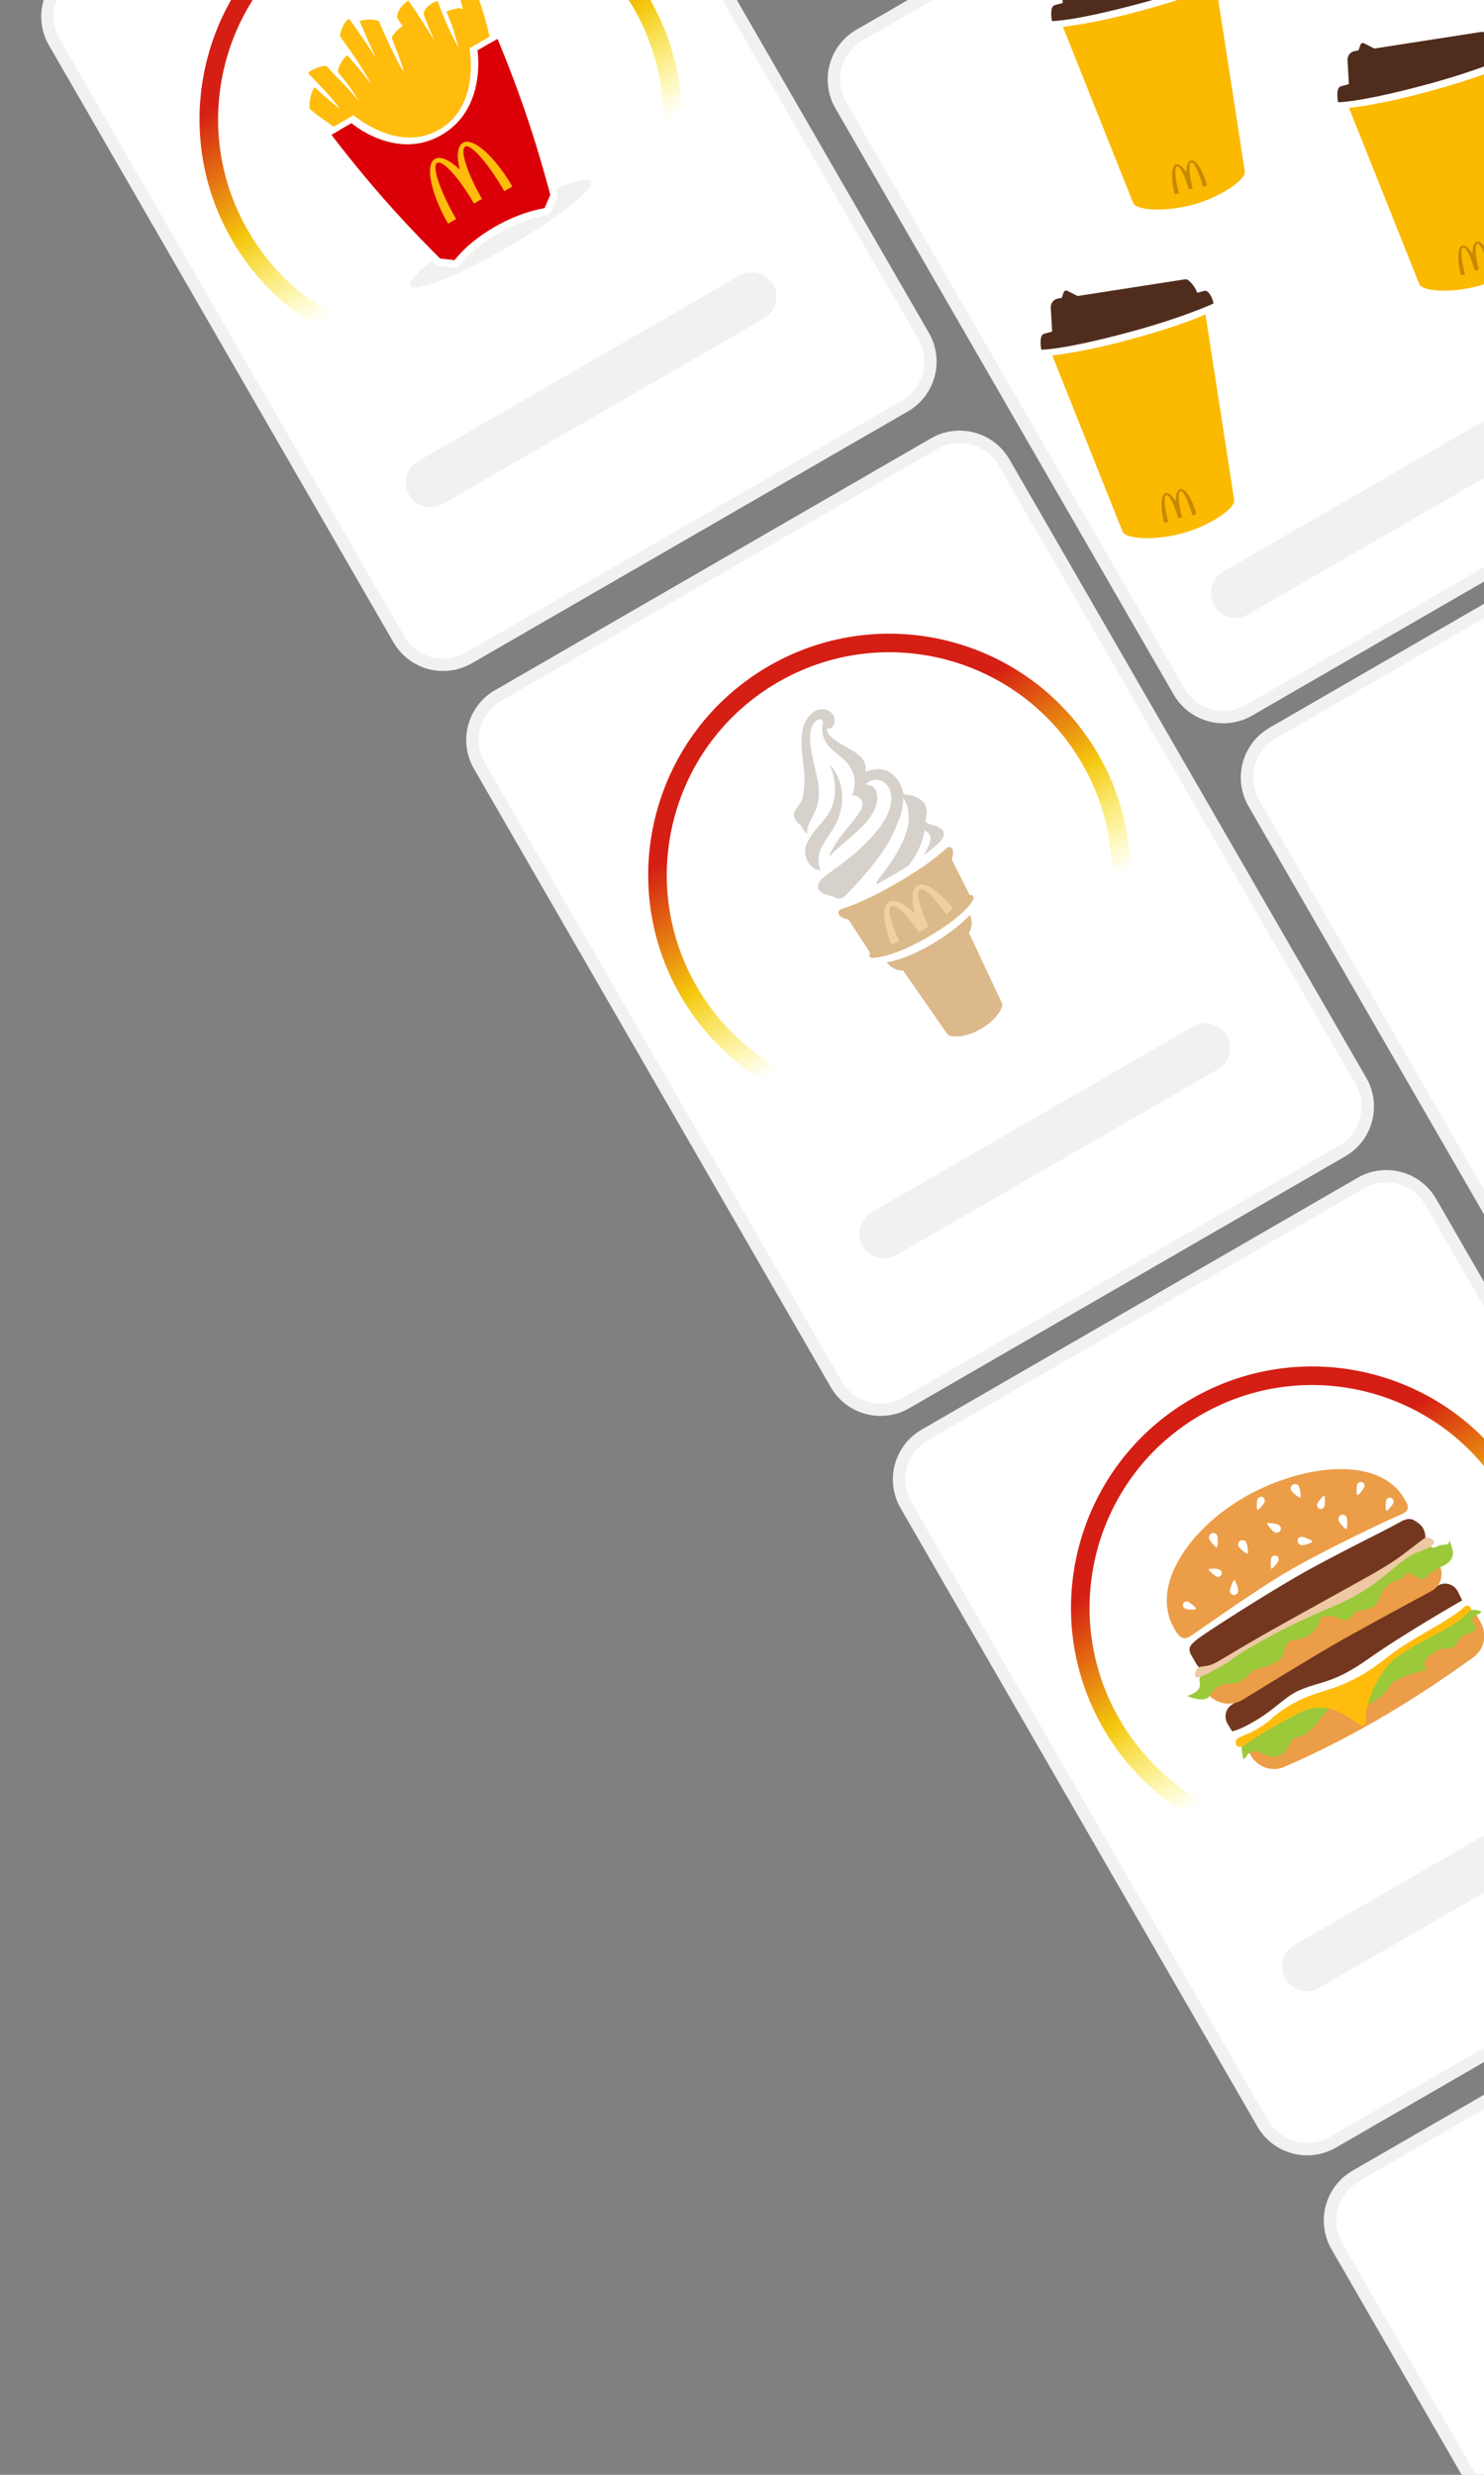 <svg width="120" height="200" viewBox="0 0 120 200" fill="none" xmlns="http://www.w3.org/2000/svg">
<rect x="0" y="0" width="120" height="200" fill="#808080" stroke="none"/>
<g clip-path="url(#clip0_4417_43147)">
<path d="M145.46 -41.019L145.647 -41.12C147.599 -42.119 150.013 -41.422 151.121 -39.502L178.477 7.879C179.621 9.861 178.942 12.396 176.96 13.541L101 57.396C99.018 58.541 96.483 57.861 95.338 55.879L67.983 8.498C66.839 6.516 67.518 3.981 69.5 2.837L145.46 -41.019Z" fill="white" stroke="#F1F1F1"/>
<path d="M85.941 22.715C85.618 22.802 85.356 23.047 85.252 23.37L85.254 23.378C84.588 23.575 84.139 24.211 84.174 24.919L84.244 26.198L84.21 26.207C83.887 26.294 83.34 26.597 83.344 27.664C83.345 28.041 83.415 28.372 83.418 28.417C83.49 28.784 83.806 29.049 84.174 29.061C84.193 29.065 84.255 29.058 84.355 29.059C85.499 31.937 89.876 42.904 90.028 43.269C90.29 43.907 91.074 44.249 92.364 44.309C93.396 44.354 94.612 44.204 95.775 43.892C96.921 43.585 98.094 43.068 99.008 42.473C100.148 41.735 100.664 41.045 100.572 40.361C100.5 39.819 98.889 29.426 98.251 25.345C98.373 25.293 98.445 25.256 98.445 25.256C98.777 25.102 98.962 24.74 98.891 24.372C98.841 24.119 98.62 23.258 98.006 22.87C97.753 22.707 97.469 22.664 97.195 22.728C97.01 22.446 96.796 22.227 96.61 22.075C96.339 21.844 95.991 21.735 95.642 21.791L87.227 23.098L86.617 22.792C86.431 22.676 86.179 22.652 85.941 22.715Z" fill="white"/>
<path d="M85.09 28.723C85.09 28.723 90.613 42.577 90.77 42.958C91.01 43.547 93.261 43.727 95.579 43.106C97.897 42.484 99.88 41.051 99.8 40.447C99.72 39.842 97.472 25.405 97.472 25.405C97.472 25.405 95.685 26.279 91.269 27.463C87.495 28.492 85.09 28.723 85.09 28.723Z" fill="#FBB900"/>
<path d="M84.204 28.261C84.204 28.261 83.974 27.098 84.424 26.977C84.883 26.855 85.078 26.802 85.078 26.802L84.97 24.871C84.952 24.498 85.204 24.182 85.562 24.123L85.857 24.071L86.011 23.625C86.051 23.504 86.189 23.44 86.305 23.5L87.137 23.922L95.797 22.577C95.918 22.554 96.038 22.595 96.123 22.674C96.323 22.841 96.654 23.194 96.806 23.66C96.806 23.66 97.103 23.58 97.392 23.503C97.68 23.425 98.013 23.953 98.131 24.529C98.131 24.529 95.62 25.689 91.255 26.859C85.846 28.308 84.204 28.261 84.204 28.261Z" fill="#502C1D"/>
<path d="M95.459 39.697C95.675 39.62 96.111 40.498 96.426 41.674C96.532 41.627 96.629 41.583 96.735 41.536C96.397 40.274 95.814 39.39 95.415 39.533C95.191 39.612 95.07 39.976 95.065 40.502C94.8 40.057 94.514 39.803 94.277 39.838C93.869 39.911 93.798 40.97 94.136 42.233C94.251 42.22 94.358 42.21 94.473 42.198C94.157 41.021 94.087 40.046 94.321 40.002C94.547 39.96 94.97 40.794 95.26 41.876C95.371 41.846 95.473 41.819 95.583 41.79C95.293 40.708 95.243 39.773 95.459 39.697Z" fill="#C78901"/>
<path d="M109.937 2.715C109.615 2.802 109.353 3.047 109.248 3.37L109.25 3.378C108.584 3.575 108.135 4.211 108.17 4.919L108.24 6.198L108.206 6.207C107.883 6.294 107.336 6.597 107.34 7.664C107.341 8.041 107.412 8.372 107.415 8.417C107.486 8.784 107.802 9.049 108.17 9.061C108.189 9.065 108.251 9.058 108.351 9.059C109.495 11.937 113.872 22.904 114.025 23.269C114.287 23.907 115.07 24.249 116.36 24.309C117.392 24.354 118.608 24.204 119.771 23.892C120.917 23.585 122.09 23.068 123.004 22.473C124.145 21.735 124.66 21.045 124.568 20.361C124.496 19.819 122.885 9.426 122.247 5.345C122.369 5.293 122.441 5.256 122.441 5.256C122.773 5.102 122.958 4.74 122.887 4.372C122.837 4.119 122.616 3.258 122.002 2.87C121.749 2.707 121.465 2.664 121.191 2.728C121.006 2.446 120.792 2.227 120.606 2.075C120.335 1.844 119.987 1.735 119.638 1.791L111.223 3.098L110.613 2.792C110.427 2.676 110.175 2.652 109.937 2.715Z" fill="white"/>
<path d="M109.086 8.723C109.086 8.723 114.609 22.577 114.766 22.958C115.006 23.547 117.257 23.727 119.575 23.106C121.893 22.484 123.876 21.051 123.796 20.447C123.716 19.842 121.468 5.405 121.468 5.405C121.468 5.405 119.681 6.279 115.265 7.463C111.491 8.492 109.086 8.723 109.086 8.723Z" fill="#FBB900"/>
<path d="M108.2 8.261C108.2 8.261 107.97 7.098 108.42 6.977C108.879 6.855 109.074 6.802 109.074 6.802L108.966 4.871C108.948 4.498 109.2 4.182 109.558 4.123L109.853 4.071L110.007 3.625C110.047 3.504 110.185 3.44 110.301 3.5L111.133 3.922L119.793 2.577C119.914 2.554 120.034 2.595 120.119 2.674C120.319 2.841 120.65 3.194 120.802 3.66C120.802 3.66 121.099 3.58 121.388 3.503C121.677 3.425 122.009 3.953 122.127 4.529C122.127 4.529 119.616 5.689 115.251 6.859C109.842 8.308 108.2 8.261 108.2 8.261Z" fill="#502C1D"/>
<path d="M119.455 19.697C119.671 19.62 120.107 20.498 120.422 21.674C120.528 21.628 120.625 21.583 120.731 21.536C120.393 20.274 119.81 19.39 119.411 19.534C119.187 19.612 119.066 19.976 119.061 20.502C118.796 20.057 118.51 19.803 118.274 19.838C117.865 19.911 117.794 20.97 118.132 22.233C118.247 22.22 118.354 22.21 118.469 22.198C118.154 21.021 118.083 20.046 118.317 20.002C118.543 19.96 118.966 20.794 119.256 21.876C119.367 21.846 119.469 21.819 119.579 21.79C119.289 20.708 119.239 19.773 119.455 19.697Z" fill="#C78901"/>
<path d="M85.949 2.164C85.949 2.164 91.473 16.018 91.629 16.4C91.869 16.989 94.12 17.168 96.438 16.547C98.757 15.926 100.739 14.493 100.659 13.888C100.579 13.284 98.331 -1.154 98.331 -1.154C98.331 -1.154 96.544 -0.279 92.129 0.904C88.354 1.934 85.949 2.164 85.949 2.164Z" fill="#FBB900"/>
<path d="M96.319 13.136C96.535 13.06 96.97 13.937 97.285 15.114C97.391 15.067 97.488 15.022 97.594 14.976C97.256 13.713 96.673 12.829 96.275 12.973C96.05 13.052 95.929 13.415 95.924 13.941C95.66 13.497 95.373 13.242 95.137 13.278C94.728 13.35 94.657 14.41 94.996 15.672C95.111 15.66 95.217 15.649 95.332 15.637C95.017 14.46 94.947 13.485 95.18 13.441C95.406 13.399 95.83 14.233 96.12 15.316C96.23 15.286 96.332 15.259 96.442 15.229C96.153 14.147 96.102 13.212 96.319 13.136Z" fill="#C78901"/>
<path d="M85.063 1.702C85.063 1.702 84.834 0.539 85.284 0.419C85.742 0.296 85.938 0.244 85.938 0.244L85.829 -1.688C85.812 -2.061 86.064 -2.377 86.421 -2.436L86.717 -2.487L86.87 -2.933C86.911 -3.055 87.048 -3.119 87.165 -3.058L87.996 -2.637L96.656 -3.981C96.777 -4.005 96.898 -3.963 96.982 -3.885C97.182 -3.717 97.513 -3.364 97.665 -2.899C97.665 -2.899 97.962 -2.978 98.251 -3.056C98.54 -3.133 98.872 -2.606 98.99 -2.03C98.99 -2.03 96.48 -0.869 92.115 0.3C86.705 1.75 85.063 1.702 85.063 1.702Z" fill="#502C1D"/>
<path d="M98.18 48.923C97.627 47.967 97.955 46.744 98.912 46.191L154.867 13.886C155.823 13.334 157.046 13.661 157.599 14.618C158.151 15.575 157.823 16.798 156.867 17.35L100.912 49.656C99.955 50.208 98.732 49.88 98.18 48.923Z" fill="#F1F1F1"/>
<path d="M178.866 15.389L179.053 15.288C181.005 14.289 183.419 14.986 184.528 16.906L211.883 64.287C213.028 66.27 212.348 68.804 210.366 69.949L134.406 113.804C132.424 114.949 129.889 114.27 128.745 112.287L101.389 64.906C100.245 62.924 100.924 60.389 102.906 59.245L178.866 15.389Z" fill="white" stroke="#F1F1F1"/>
<path d="M75.53 35.858C77.513 34.714 80.047 35.393 81.192 37.375L110.047 87.354C111.192 89.337 110.512 91.871 108.53 93.016L73.273 113.371C71.291 114.516 68.756 113.836 67.612 111.854L38.756 61.875C37.612 59.893 38.291 57.358 40.273 56.214L75.53 35.858Z" fill="white" stroke="#F1F1F1"/>
<path fill-rule="evenodd" clip-rule="evenodd" d="M80.919 86.302C89.528 81.332 92.478 70.323 87.507 61.714C82.537 53.104 71.528 50.155 62.919 55.125C54.309 60.096 51.36 71.104 56.33 79.714C61.301 88.323 72.309 91.273 80.919 86.302ZM81.669 87.601C90.996 82.216 94.191 70.29 88.806 60.964C83.421 51.637 71.496 48.441 62.169 53.826C52.842 59.211 49.647 71.137 55.031 80.464C60.416 89.79 72.342 92.986 81.669 87.601Z" fill="url(#paint0_linear_4417_43147)"/>
<path d="M65.39 56.586C65.033 56.792 64.722 57.099 64.451 57.498C63.613 58.76 63.818 60.439 63.981 61.786C64.032 62.177 64.072 62.55 64.086 62.835L64.082 62.85C64.088 62.859 64.078 62.865 64.084 62.874C64.063 63.945 63.929 64.277 63.902 64.318L63.84 64.405C63.45 64.924 62.913 65.642 63.466 66.687C63.622 66.979 63.792 67.187 64.002 67.334C64.098 67.521 64.201 67.678 64.323 67.824L64.319 67.839C64.128 68.268 64.074 68.695 64.137 69.13C64.266 69.961 64.686 70.624 65.283 71.007C65.241 71.107 65.204 71.218 65.183 71.332C65.163 71.407 65.168 71.481 65.164 71.56L65.166 71.584C65.163 71.624 65.167 71.673 65.181 71.741C65.2 71.947 65.256 72.132 65.337 72.315C65.348 72.334 65.359 72.353 65.375 72.382C65.381 72.391 65.392 72.41 65.397 72.42C65.762 73.051 66.392 73.21 66.819 73.32L66.879 73.337C66.846 73.432 66.819 73.537 66.816 73.641C66.781 74.057 66.951 74.481 67.262 74.76C67.511 74.974 67.773 75.103 67.993 75.18L69.304 77.191C69.304 77.407 69.368 77.626 69.484 77.827C69.583 77.999 69.886 78.372 70.509 78.408L71.144 78.641C71.522 79.035 71.989 79.301 72.489 79.407L75.827 84.213C76.405 85.04 78.221 84.973 79.79 84.067C81.388 83.145 82.347 81.66 81.926 80.756L79.416 75.433C79.57 74.962 79.579 74.434 79.438 73.929L79.606 73.092C79.723 72.795 79.737 72.494 79.635 72.208C79.542 71.918 79.346 71.686 79.087 71.542L78.007 69.411C78.051 69.182 78.07 68.891 78.009 68.569C77.934 68.178 77.672 67.832 77.319 67.654C77.345 67.396 77.314 67.147 77.209 66.901C76.949 66.299 76.393 66.008 75.918 65.836C75.923 65.692 75.922 65.54 75.896 65.364C75.759 64.563 75.344 63.974 74.652 63.621C74.363 63.469 74.08 63.39 73.837 63.339C73.79 63.213 73.738 63.102 73.682 62.982C73.311 62.189 72.645 61.578 71.917 61.336C71.518 61.209 71.135 61.175 70.794 61.193C70.55 60.684 70.094 60.22 69.429 59.827C69.221 59.705 69.027 59.587 68.86 59.492C68.666 59.374 68.434 59.253 68.244 59.12C68.488 58.674 68.532 58.1 68.354 57.552C68.19 57.073 67.773 56.676 67.236 56.463C66.633 56.2 65.954 56.26 65.39 56.586Z" fill="white"/>
<path d="M77.047 68.703C77.127 69.103 76.95 69.448 76.95 69.448L78.418 72.337C78.568 72.314 78.674 72.368 78.705 72.465C78.723 72.518 78.747 72.581 78.665 72.743C78.398 73.279 77.322 74.41 75.038 75.729C72.83 77.004 71.395 77.361 70.671 77.409C70.442 77.426 70.35 77.352 70.322 77.304C70.272 77.218 70.275 77.115 70.366 77.011L68.597 74.296C68.597 74.296 68.211 74.277 67.905 74.007C67.734 73.863 67.772 73.561 67.982 73.49C68.793 73.201 70.011 72.816 72.492 71.384C74.917 69.984 75.912 69.103 76.572 68.531C76.727 68.365 77.008 68.484 77.047 68.703ZM75.261 76.353C73.269 77.503 71.986 77.734 71.705 77.768C71.914 78.043 72.336 78.45 73.028 78.433L76.631 83.609C76.728 83.756 77.848 84.003 79.305 83.162C80.733 82.337 81.132 81.291 81.047 81.123L78.349 75.386C78.696 74.816 78.561 74.256 78.437 73.933C78.082 74.316 77.065 75.311 75.261 76.353Z" fill="#DCB98A"/>
<path d="M72.725 76.082C72.029 74.571 71.742 73.424 72.071 73.234C72.418 73.033 73.332 73.921 74.316 75.342C74.575 75.205 74.829 75.059 75.096 74.892C74.351 73.32 74.039 72.085 74.386 71.884C74.706 71.699 75.557 72.522 76.526 73.875C76.707 73.732 76.882 73.58 77.052 73.418C75.907 72.001 74.776 71.213 74.193 71.549C73.723 71.82 73.674 72.69 73.976 73.842C73.129 73.005 72.351 72.613 71.881 72.884C71.289 73.226 71.406 74.599 72.076 76.304C72.264 76.259 72.478 76.174 72.725 76.082Z" fill="#F0D0A0"/>
<path d="M65.113 68.976C65.06 68.624 65.165 68.308 65.327 68.023C65.728 67.09 66.454 66.633 66.995 65.747C68.126 63.908 67.074 61.761 67.074 61.761C67.544 62.292 67.836 62.864 67.982 63.442C68.068 63.852 68.108 64.224 68.107 64.569C68.087 65.078 67.993 65.566 67.841 65.998C67.818 66.088 67.78 66.173 67.751 66.254C67.331 67.198 66.656 67.894 66.338 68.689C66.045 69.419 66.276 70.166 66.347 70.354C65.963 70.296 65.271 70.032 65.113 68.976ZM74.953 66.508C74.683 66.345 75.012 65.938 74.932 65.474C74.862 65.005 74.64 64.686 74.216 64.472C73.821 64.267 73.449 64.252 73.043 64.155C73.006 63.896 72.93 63.634 72.801 63.389C72.573 62.908 72.146 62.428 71.622 62.259C70.959 62.043 70.332 62.239 70.053 62.362C70 62.379 69.948 62.333 69.969 62.282C70.058 62.002 70.082 61.35 68.933 60.662C67.693 59.924 66.905 59.601 66.856 58.864C66.9 58.877 66.939 58.88 66.994 58.887C67.388 58.876 67.582 58.343 67.418 57.864C67.254 57.385 66.117 56.804 65.266 58.086C64.405 59.373 65.025 61.553 65.058 62.848C65.06 62.873 65.056 62.887 65.058 62.912C65.043 63.864 64.932 64.604 64.695 64.932C64.292 65.471 64.046 65.74 64.324 66.243C64.576 66.722 64.688 66.504 64.776 66.722C64.943 67.097 65.132 67.294 65.265 67.396C65.264 67.154 65.288 66.783 65.484 66.428C66.019 65.468 66.439 64.588 66.1 62.96C65.711 61.157 64.944 58.744 66.182 58.131C66.21 58.115 66.234 58.114 66.264 58.122C66.423 58.094 66.547 58.265 66.567 58.343C66.572 58.352 66.543 58.432 66.513 58.552C66.451 58.881 66.423 59.548 66.978 60.248C67.597 61.038 68.529 61.264 68.977 62.473C69.238 63.164 69.084 63.852 68.904 64.3C69.039 64.273 69.364 64.251 69.632 64.607C70.087 65.199 69.117 66.167 68.328 67.145C67.774 67.835 67.388 68.402 67.077 69.079C67.044 69.174 67.108 69.176 67.172 69.113C67.714 68.532 68.781 67.712 69.326 67.181C69.519 66.993 69.702 66.811 69.875 66.634C70.895 65.535 71.058 64.625 70.871 64.019C70.675 63.354 69.985 63.395 69.985 63.395C70.927 62.444 72.653 63.372 71.88 65.528C71.042 67.873 67.291 70.383 66.811 70.724C66.486 70.963 66.197 71.245 66.138 71.534C66.136 71.573 66.143 71.607 66.147 71.656C66.153 71.754 66.182 71.827 66.206 71.89C66.212 71.899 66.223 71.918 66.228 71.928C66.388 72.205 66.73 72.276 67.082 72.366C67.226 72.397 67.341 72.446 67.442 72.49C67.507 72.516 67.619 72.579 67.757 72.601C67.916 72.637 68.114 72.612 68.316 72.419C68.467 72.268 68.993 71.747 69.615 71.044C69.719 70.92 69.837 70.8 69.945 70.662C70.172 70.403 70.403 70.13 70.622 69.837C70.632 69.832 70.635 69.817 70.645 69.811C70.753 69.673 70.851 69.539 70.959 69.401C70.968 69.395 70.972 69.38 70.982 69.375C71.089 69.236 71.192 69.088 71.294 68.939C71.396 68.791 71.489 68.648 71.582 68.505C71.586 68.49 71.595 68.485 71.609 68.464C71.692 68.327 71.776 68.189 71.855 68.067C71.859 68.052 71.869 68.046 71.873 68.031C71.956 67.894 72.025 67.752 72.093 67.611C72.57 66.634 72.796 66.006 72.916 65.542C72.972 65.356 73.004 65.172 73.003 65.02C73.007 65.005 73.001 64.995 73.005 64.98C73.029 64.826 73.038 64.668 73.041 64.5C73.052 64.519 73.073 64.533 73.084 64.552C73.172 64.705 73.556 65.261 73.467 66.409C73.333 68.043 71.756 70.152 71.228 70.801C70.701 71.45 70.901 71.449 70.963 71.426C72.145 70.782 72.66 70.459 73.405 69.991C73.686 69.739 74.585 68.455 74.754 67.12C74.754 67.12 75.338 67.306 75.23 67.878C75.127 68.46 74.739 69.003 74.703 69.05C74.681 69.076 74.701 69.089 74.744 69.077C75.544 68.488 76.083 68.011 76.222 67.752C76.741 66.828 75.222 66.671 74.953 66.508Z" fill="#D6D1CA"/>
<path d="M69.754 100.695C69.202 99.738 69.529 98.515 70.486 97.963L96.467 82.963C97.423 82.411 98.647 82.738 99.199 83.695C99.751 84.651 99.423 85.875 98.467 86.427L72.486 101.427C71.529 101.979 70.306 101.652 69.754 100.695Z" fill="#F1F1F1"/>
<path d="M110.03 95.614C112.012 94.469 114.547 95.149 115.692 97.131L144.547 147.11C145.692 149.092 145.012 151.627 143.03 152.772L107.773 173.127C105.791 174.271 103.256 173.592 102.112 171.61L73.256 121.631C72.112 119.649 72.791 117.114 74.773 115.969L110.03 95.614Z" fill="white" stroke="#F1F1F1"/>
<path fill-rule="evenodd" clip-rule="evenodd" d="M115.106 145.521C123.716 140.55 126.665 129.542 121.695 120.932C116.724 112.323 105.716 109.373 97.106 114.344C88.497 119.315 85.547 130.323 90.518 138.932C95.488 147.542 106.497 150.491 115.106 145.521ZM115.856 146.82C125.183 141.435 128.379 129.509 122.994 120.182C117.609 110.856 105.683 107.66 96.356 113.045C87.029 118.43 83.834 130.356 89.219 139.682C94.603 149.009 106.53 152.205 115.856 146.82Z" fill="url(#paint1_linear_4417_43147)"/>
<path fill-rule="evenodd" clip-rule="evenodd" d="M100.616 120.315L100.474 120.394C95.297 123.307 92.355 128.283 94.441 131.897L94.516 132.026C94.662 132.271 94.786 132.447 94.945 132.603C95.094 132.748 95.258 132.858 95.44 132.922L95.599 133.197L95.596 133.24C95.582 133.502 95.665 133.767 95.826 134.056L95.848 134.096L96.2 134.705L96.185 134.737C96.153 134.81 96.125 134.89 96.101 134.975L96.089 135.019C95.957 135.527 96.117 135.894 96.425 136.058L96.432 136.095L96.442 136.145C96.449 136.182 96.45 136.192 96.434 136.21L96.419 136.226C96.333 136.312 96.139 136.404 95.838 136.479C95.297 136.614 95.247 137.371 95.764 137.601C96.483 137.921 97.088 138.047 97.565 137.93L97.572 137.928L97.598 137.957C97.851 138.23 98.169 138.425 98.515 138.526L98.52 138.528L98.518 138.551C98.49 138.891 98.56 139.242 98.734 139.56L98.754 139.595L98.913 139.858L98.918 139.871C98.925 139.886 98.932 139.901 98.94 139.917L98.953 139.939L99.344 140.617C99.316 140.78 99.331 140.952 99.391 141.125L99.403 141.159C99.494 141.397 99.648 141.566 99.836 141.664L99.852 141.671L99.861 141.73L99.872 141.801L99.885 141.873C99.897 141.938 99.927 142.083 99.935 142.125C99.936 142.132 99.937 142.136 99.937 142.137L99.948 142.194C99.951 142.216 99.954 142.235 99.957 142.254L99.964 142.298L99.967 142.32C99.97 142.336 99.974 142.354 99.979 142.374C99.985 142.396 99.987 142.405 99.995 142.424L100.022 142.489C100.04 142.525 100.046 142.536 100.067 142.565L100.107 142.618C100.178 142.695 100.19 142.708 100.292 142.76L100.365 142.797C100.559 142.838 100.578 142.842 100.718 142.805L100.766 142.793L100.767 142.793C100.878 142.736 100.898 142.726 100.939 142.688L100.97 142.66L100.987 142.639L100.999 142.652C101.754 143.479 102.943 143.787 103.999 143.374L104.039 143.358L104.081 143.34C106.617 142.244 109.139 140.972 111.649 139.523C114.235 138.03 116.854 136.323 119.506 134.401C120.611 133.601 120.931 132.077 120.252 130.849L120.229 130.809L120.188 130.738L120.199 130.726C120.446 130.453 120.453 130.011 120.083 129.751L120.06 129.735C119.887 129.621 119.644 129.548 119.38 129.519L119.338 129.514C119.203 129.335 119.022 129.223 118.827 129.181L118.816 129.179L118.783 129.121L118.773 129.096L118.761 129.072L118.379 128.307C118.374 128.296 118.368 128.285 118.361 128.274C118.103 127.827 117.682 127.532 117.22 127.426L117.204 127.422L117.207 127.358C117.211 127.241 117.205 127.123 117.188 127.005L117.182 126.969L117.199 126.959C117.875 126.536 118.221 125.866 118.026 125.12L118.015 125.081L117.993 125.006L117.943 124.832L117.913 124.728L117.888 124.649C117.841 124.495 117.8 124.383 117.754 124.293C117.723 124.233 117.689 124.18 117.638 124.124C117.582 124.063 117.515 124.01 117.424 123.971C117.268 123.903 117.086 123.901 116.923 123.983C116.799 124.046 116.718 124.138 116.665 124.242L116.66 124.253L116.586 124.257C116.564 124.258 116.545 124.259 116.528 124.26L116.48 124.263L116.454 124.266L116.433 124.227C116.386 124.145 116.323 124.067 116.244 123.995L116.221 123.974C116.103 123.871 115.949 123.786 115.788 123.729L115.781 123.726L115.773 123.696C115.673 123.323 115.469 122.98 115.171 122.728L115.137 122.7L115.055 122.635C114.844 122.47 114.671 122.355 114.497 122.279L114.495 122.278L114.396 122.106L114.398 122.101C114.48 121.82 114.428 121.522 114.286 121.224L114.27 121.192C114.242 121.136 114.217 121.09 114.181 121.029L114.117 120.922L114.036 120.784C112.937 118.941 110.829 118.07 108.148 118.132C105.757 118.187 103.017 118.993 100.616 120.315ZM95.018 131.728L94.947 131.605C92.951 128.149 96.211 123.48 100.768 120.915L100.908 120.838C105.449 118.338 111.525 117.61 113.564 121.133C113.583 121.166 113.604 121.201 113.627 121.238C113.778 121.489 113.977 121.819 113.725 122.11L114.105 122.77C114.294 122.809 114.473 122.923 114.703 123.103L114.781 123.165C115.118 123.436 115.271 123.88 115.256 124.282C115.289 124.266 115.318 124.256 115.347 124.249L115.359 124.246C115.523 124.214 116.384 124.5 115.668 124.98C115.839 125.088 116.027 125.117 116.338 124.911C116.414 124.86 116.549 124.854 116.688 124.848C116.922 124.838 117.169 124.827 117.177 124.602L117.178 124.572C117.198 124.341 117.351 124.885 117.417 125.118L117.422 125.135L117.452 125.24C117.616 125.812 117.252 126.324 116.578 126.608L116.532 126.628C116.513 126.636 116.495 126.645 116.477 126.653C116.71 127.136 116.651 127.687 116.361 128.091C116.891 127.829 117.548 128.032 117.856 128.566L118.238 129.331L118.232 129.335L118.499 129.796C118.646 129.722 118.807 129.747 118.901 129.91C118.905 129.916 118.909 129.923 118.912 129.929C118.97 130.028 118.989 130.06 118.952 130.107C119.287 130.075 119.61 130.141 119.748 130.232C119.832 130.287 119.754 130.34 119.623 130.407L119.452 130.492L119.391 130.524L119.724 131.101L119.744 131.136C120.273 132.092 120.024 133.287 119.157 133.914C116.521 135.825 113.918 137.521 111.35 139.004C108.859 140.442 106.356 141.705 103.84 142.792L103.803 142.808C102.826 143.208 101.687 142.808 101.143 141.866L101.028 141.666L101.006 141.681C100.907 141.749 100.858 141.825 100.812 141.898C100.77 141.962 100.73 142.025 100.656 142.079L100.645 142.088C100.585 142.137 100.564 142.196 100.554 142.222C100.549 142.238 100.548 142.242 100.544 142.222L100.526 142.105L100.515 142.042C100.51 142.015 100.503 141.984 100.496 141.949C100.463 141.783 100.412 141.538 100.405 141.287L100.33 141.158C100.161 141.189 100.021 141.142 99.951 140.956C99.891 140.799 99.916 140.676 99.995 140.577L99.458 139.648L99.466 139.643L99.259 139.303C99.005 138.864 99.064 138.332 99.366 137.975C98.785 138.112 98.151 137.851 97.83 137.294L97.748 137.153C97.45 137.477 96.864 137.445 95.99 137.057C96.775 136.861 97.117 136.52 97.016 136.035L97.008 135.993C96.974 135.803 96.986 135.65 97.026 135.522C96.718 135.621 96.558 135.562 96.657 135.182C96.727 134.914 96.821 134.795 96.954 134.735C96.874 134.668 96.802 134.581 96.74 134.472L96.354 133.804C96.191 133.522 96.14 133.316 96.223 133.11L95.808 132.392C95.481 132.394 95.25 132.104 95.069 131.812L95.018 131.728Z" fill="white"/>
<path fill-rule="evenodd" clip-rule="evenodd" d="M119.159 133.916C116.522 135.827 113.92 137.523 111.351 139.006C108.86 140.444 106.357 141.707 103.841 142.794C102.856 143.22 101.695 142.821 101.144 141.868L100.661 141.03L119.258 130.293L119.725 131.102C120.281 132.065 120.036 133.281 119.159 133.916Z" fill="#EC9D47"/>
<path d="M118.12 130.519L118.101 130.547C117.29 131.76 116.591 131.257 115.754 131.781C115.41 131.996 115.167 132.243 115 132.463L114.961 132.46C114.919 132.458 114.875 132.457 114.829 132.459L114.611 132.585L114.442 132.68C114.213 132.81 113.964 132.947 113.696 133.092L113.559 133.166L113.386 133.257C113.218 133.347 112.993 133.474 112.793 133.61L112.781 133.622C112.748 133.678 112.72 133.735 112.698 133.792C112.651 133.909 112.612 134.02 112.574 134.124C112.338 134.219 112.139 134.311 111.893 134.373C111.657 134.577 111.454 134.775 111.278 134.969C110.948 135.331 108.512 136.39 107.329 137.069L107.01 137.198C106.314 137.484 105.745 137.735 105.601 137.764L105.593 137.765C105.526 137.775 105.459 137.788 105.392 137.804L105.337 137.866L105.279 137.93C104.836 138.412 104.214 138.925 103.16 139.36C102.92 139.458 102.686 139.615 102.464 139.806C102.104 139.778 102 140.031 101.763 140.117C101.44 140.234 101.263 140.174 100.808 140.394C100.185 140.695 100.452 141.705 100.516 142.044C100.58 142.383 100.501 142.196 100.657 142.08C100.814 141.965 100.819 141.812 101.007 141.682C101.805 141.131 102.359 142.27 103.489 141.869C104.099 141.652 104.353 140.71 104.558 140.531C104.764 140.353 105.088 140.408 105.322 140.278C106.427 139.666 106.688 138.728 107.538 138.077L107.48 138.053C107.445 138.039 107.411 138.026 107.376 138.013C107.314 137.99 107.48 137.891 107.759 137.751L107.988 137.744C108.976 137.712 110.162 137.636 110.148 137.969C110.616 137.794 111.061 137.521 111.562 137.2C112.047 136.888 112.312 136.202 112.679 135.929C113.321 135.453 115.429 134.908 115.429 134.908C115.429 134.908 115.042 134.522 115.234 134.202C115.498 133.761 116.493 133.159 116.725 133.221C116.957 133.283 117.179 133.293 117.394 133.171C117.922 132.87 117.92 132.527 118.146 132.318C118.384 132.098 118.574 132.117 118.982 131.935C119.437 131.731 119.335 131.421 119.164 131.211L119.154 131.198C118.626 130.571 120.017 130.41 119.749 130.233C119.48 130.057 118.507 129.975 118.12 130.519Z" fill="#9CC93A"/>
<path fill-rule="evenodd" clip-rule="evenodd" d="M112.157 133.945C109.054 136.454 107.144 136.474 105.411 137.25C104.277 137.757 103.311 138.408 102.639 139.056C102.632 139.063 102.336 139.297 102.163 139.411C101.853 139.616 101.51 139.814 101.135 140.005C101.135 140.005 100.61 140.23 100.32 140.357C100.029 140.484 99.837 140.657 99.951 140.958C100.039 141.19 100.234 141.206 100.46 141.122C100.687 141.038 101.762 140.12 105.079 138.419C108.397 136.717 110.399 140.748 110.424 139.075C110.449 137.342 111.409 135.501 112.342 134.461C113.275 133.422 116.399 131.986 117.274 131.442C118.149 130.899 118.347 130.663 118.672 130.357C118.997 130.052 119.028 130.131 118.901 129.912C118.787 129.714 118.574 129.719 118.406 129.858C118.312 129.936 118.046 130.25 116.669 131.097C115.578 131.768 113.529 132.836 112.157 133.945Z" fill="#FFBC0D"/>
<path fill-rule="evenodd" clip-rule="evenodd" d="M99.658 137.733C99.117 138.045 98.939 138.748 99.26 139.304L99.631 139.915C99.631 139.915 100.24 139.846 101.736 138.924C103.231 138.003 103.898 137.129 105.029 136.621C106.758 135.845 107.742 136.116 110.65 134.058C113.559 131.999 118.239 129.332 118.239 129.332L117.857 128.567C117.536 128.011 116.838 127.814 116.297 128.126C112.409 130.099 109.512 131.634 107.606 132.732C105.7 133.829 103.124 135.457 99.658 137.733Z" fill="#73371F"/>
<path fill-rule="evenodd" clip-rule="evenodd" d="M115.819 125.502C115.753 125.388 115.609 125.347 115.497 125.412L97.304 135.915C97.193 135.98 97.156 136.125 97.222 136.239L97.387 136.526C98.029 137.638 99.44 138.013 100.505 137.356C102.634 136.045 105.977 133.996 107.738 132.979C109.68 131.858 113.67 129.698 115.78 128.562C116.534 128.156 116.794 127.192 116.355 126.43L115.819 125.502Z" fill="#EC9D47"/>
<path d="M109.775 127.954L109.67 128.001C108.332 128.597 108.217 128.203 107.558 128.571C107.259 128.737 107.099 128.967 106.992 129.224C106.249 129.18 105.515 129.217 104.844 129.623C104.314 129.945 104.054 130.767 103.655 131.057C102.958 131.563 101.331 131.889 100.523 131.711C100.465 131.698 100.452 131.784 100.504 131.84L100.616 131.958C100.834 132.193 101.063 132.491 100.867 132.86C100.594 133.374 99.949 133.717 99.239 133.877C98.973 133.767 98.721 133.723 98.486 133.846C97.906 134.148 97.929 134.578 97.685 134.808L97.658 134.833C97.363 135.097 96.866 135.307 97.017 136.035C97.169 136.764 95.992 137.058 95.992 137.058C95.992 137.058 97.417 137.691 97.822 137.06L97.839 137.032C98.686 135.628 99.504 136.356 100.421 135.818C100.797 135.597 101.056 135.323 101.233 135.07C101.41 134.817 103.456 134.661 103.758 133.73L103.793 133.62C103.956 133.088 104.029 132.665 104.512 132.544C104.8 132.472 105.259 132.549 105.968 132.076C106.426 131.772 106.665 131.189 106.867 130.684C107.279 130.633 107.437 130.452 108.121 130.744L108.164 130.762C108.706 131.001 109.032 131.011 109.315 130.599L109.333 130.572C109.761 129.918 110.36 130.307 111.147 129.785C111.668 129.439 111.539 128.041 113.104 127.679C113.38 127.615 113.605 127.363 113.779 127.034C114.054 127.154 114.285 127.304 114.452 127.407C115.322 127.946 115.315 127.259 115.651 127.145L115.665 127.141C116.011 127.042 116.073 126.833 116.533 126.628L116.579 126.608C117.265 126.32 117.631 125.794 117.444 125.209C117.413 125.112 117.189 124.244 117.178 124.603C117.166 124.962 116.544 124.775 116.339 124.911C115.47 125.489 115.56 124.222 114.305 124.566C113.689 124.734 113.01 125.631 112.689 126.245L112.344 126.127C111.947 125.994 111.517 125.879 111.219 126.025C110.408 126.42 110.539 127.601 109.775 127.954Z" fill="#9CC93A"/>
<path fill-rule="evenodd" clip-rule="evenodd" d="M113.002 123.118C112.091 123.645 107.635 125.802 104.874 127.396C102.079 129.01 97.589 131.879 96.871 132.431C96.153 132.984 96.033 133.244 96.356 133.804C96.68 134.364 96.419 133.912 96.742 134.472C97.066 135.032 97.647 135.026 98.189 134.713L114.857 125.089C115.399 124.777 115.413 123.67 114.784 123.165C114.155 122.66 113.913 122.592 113.002 123.118Z" fill="#73371F"/>
<path d="M115.361 124.248C115.16 124.288 114.953 124.484 113.441 125.633C112.848 126.083 111.863 126.731 110.238 127.62C109.1 128.242 107.321 129.245 104.06 131.049C100.8 132.852 99.392 133.763 98.35 134.345C97.308 134.928 96.87 134.372 96.659 135.184C96.448 135.995 97.416 135.341 98.487 134.818C99.559 134.296 99.335 134.049 102.812 132.183C106.289 130.317 107.954 129.882 109.534 128.992C112.512 127.315 112.991 126.03 114.904 125.34C116.816 124.65 115.561 124.208 115.361 124.248Z" fill="#EDC8A3"/>
<path fill-rule="evenodd" clip-rule="evenodd" d="M94.949 131.607C95.198 132.037 95.541 132.632 96.154 132.294C96.754 131.932 101.415 128.551 104.345 126.874C107.139 125.246 112.457 122.727 113.336 122.374C114.194 122.001 113.749 121.465 113.565 121.136C111.505 117.578 105.326 118.356 100.771 120.917C96.213 123.482 92.954 128.15 94.949 131.607Z" fill="white"/>
<path fill-rule="evenodd" clip-rule="evenodd" d="M94.949 131.605L95.024 131.734C95.267 132.142 95.6 132.597 96.154 132.292L96.195 132.267C96.939 131.795 101.474 128.515 104.345 126.872L104.516 126.773C107.35 125.144 112.475 122.718 113.336 122.372C114.194 121.999 113.749 121.463 113.565 121.134C111.505 117.576 105.326 118.354 100.771 120.915C96.213 123.48 92.954 128.148 94.949 131.605ZM112.091 121.243C112.152 121.078 112.331 120.991 112.491 121.049C112.651 121.107 112.732 121.288 112.672 121.454C112.612 121.619 112.195 122.129 112.108 122.098C112.021 122.066 112.031 121.409 112.091 121.243ZM99.45 128.565C99.453 128.375 99.702 127.702 99.804 127.7C99.906 127.698 100.132 128.364 100.128 128.553C100.125 128.743 99.97 128.9 99.783 128.903C99.595 128.906 99.446 128.755 99.45 128.565ZM108.245 122.878C108.181 122.698 108.276 122.497 108.456 122.43C108.637 122.362 108.835 122.454 108.899 122.634C108.964 122.815 108.96 123.535 108.862 123.572C108.764 123.608 108.309 123.058 108.245 122.878ZM102.797 125.918C102.857 125.752 103.036 125.665 103.196 125.724C103.357 125.782 103.438 125.963 103.377 126.129C103.317 126.294 102.901 126.804 102.814 126.773C102.726 126.741 102.736 126.084 102.797 125.918ZM104.925 124.524C104.917 124.334 105.063 124.187 105.251 124.194C105.438 124.202 106.109 124.469 106.113 124.572C106.117 124.676 105.465 124.89 105.277 124.882C105.09 124.874 104.932 124.714 104.925 124.524ZM95.672 129.612C95.726 129.451 95.903 129.373 96.068 129.438C96.233 129.503 96.746 129.936 96.716 130.023C96.687 130.111 96.038 130.086 95.873 130.021C95.708 129.956 95.618 129.773 95.672 129.612ZM97.731 126.827C97.76 126.739 98.41 126.764 98.574 126.829C98.739 126.894 98.829 127.077 98.775 127.238C98.721 127.399 98.544 127.477 98.379 127.413C98.214 127.348 97.701 126.915 97.731 126.827ZM109.741 119.973C109.801 119.807 109.98 119.72 110.141 119.779C110.301 119.837 110.382 120.018 110.321 120.184C110.261 120.349 109.845 120.859 109.758 120.828C109.671 120.796 109.68 120.138 109.741 119.973ZM100.288 124.513C100.455 124.416 100.668 124.47 100.762 124.634C100.857 124.798 100.978 125.497 100.887 125.55C100.796 125.602 100.25 125.148 100.156 124.984C100.061 124.82 100.12 124.609 100.288 124.513ZM106.515 121.528C106.575 121.362 106.992 120.852 107.079 120.884C107.166 120.915 107.156 121.573 107.096 121.738C107.035 121.904 106.856 121.991 106.696 121.933C106.536 121.875 106.455 121.693 106.515 121.528ZM102.478 123.114C102.531 123.027 103.238 123.148 103.404 123.24C103.57 123.332 103.627 123.537 103.53 123.697C103.434 123.858 103.221 123.914 103.055 123.822C102.889 123.73 102.426 123.201 102.478 123.114ZM97.779 124.357C97.715 124.177 97.81 123.976 97.99 123.909C98.171 123.842 98.37 123.933 98.434 124.114C98.498 124.294 98.495 125.015 98.397 125.051C98.298 125.088 97.843 124.537 97.779 124.357ZM104.544 119.981C104.712 119.884 104.924 119.939 105.019 120.102C105.113 120.266 105.234 120.966 105.143 121.018C105.052 121.071 104.507 120.616 104.412 120.452C104.318 120.289 104.377 120.078 104.544 119.981ZM101.674 121.173C101.735 121.008 101.914 120.921 102.074 120.979C102.234 121.037 102.315 121.218 102.255 121.384C102.195 121.55 101.778 122.06 101.691 122.028C101.604 121.996 101.614 121.339 101.674 121.173Z" fill="#EC9D47"/>
<path d="M103.941 159.914C103.389 158.957 103.717 157.734 104.673 157.182L130.654 142.182C131.611 141.629 132.834 141.957 133.386 142.914C133.939 143.87 133.611 145.093 132.654 145.646L106.673 160.646C105.717 161.198 104.494 160.87 103.941 159.914Z" fill="#F1F1F1"/>
<path d="M144.874 155.503C146.856 154.358 149.391 155.037 150.535 157.02L179.391 206.999C180.535 208.981 179.856 211.516 177.874 212.66L142.617 233.016C140.635 234.16 138.1 233.481 136.956 231.499L108.1 181.52C106.956 179.537 107.635 177.003 109.617 175.858L144.874 155.503Z" fill="white" stroke="#F1F1F1"/>
<path d="M41.163 -22.611C43.145 -23.755 45.68 -23.076 46.825 -21.094L74.68 27.153C75.824 29.136 75.145 31.67 73.163 32.815L37.906 53.17C35.924 54.315 33.389 53.636 32.245 51.653L4.389 3.406C3.245 1.424 3.924 -1.111 5.906 -2.255L41.163 -22.611Z" fill="white" stroke="#F1F1F1"/>
<path fill-rule="evenodd" clip-rule="evenodd" d="M44.638 25.226C53.247 20.255 56.197 9.247 51.226 0.637C46.255 -7.972 35.247 -10.921 26.637 -5.951C18.028 -0.98 15.079 10.028 20.049 18.637C25.02 27.247 36.028 30.197 44.638 25.226ZM45.388 26.525C54.714 21.14 57.91 9.214 52.525 -0.113C47.14 -9.439 35.214 -12.635 25.887 -7.25C16.561 -1.865 13.365 10.061 18.75 19.387C24.135 28.714 36.061 31.91 45.388 26.525Z" fill="url(#paint2_linear_4417_43147)"/>
<path d="M47.788 14.662C48.129 15.252 45.135 17.619 41.101 19.948C37.067 22.277 33.52 23.687 33.18 23.096C32.839 22.506 35.833 20.139 39.867 17.81C43.901 15.481 47.447 14.072 47.788 14.662Z" fill="#A0A09F" fill-opacity="0.15"/>
<path fill-rule="evenodd" clip-rule="evenodd" d="M27.381 10.551L26.789 10.894C26.789 10.894 28.792 13.527 30.977 16.014C33.161 18.501 35.575 20.897 35.575 20.897L36.749 21.035C36.749 21.035 37.936 19.534 39.989 18.349C42.042 17.164 44.038 16.827 44.038 16.827L44.506 15.741C44.506 15.741 43.65 12.488 42.576 9.317C41.503 6.147 40.236 3.13 40.236 3.13L39.719 3.428L39.593 2.958L39.593 2.958C39.236 1.398 38.91 0.364 38.349 -1.078C37.739 -0.922 37.121 -0.394 37.18 -0.186C37.248 0.056 37.29 0.22 37.34 0.413L37.34 0.413L37.34 0.413L37.34 0.414C37.363 0.503 37.387 0.599 37.416 0.711C37.063 0.596 36.546 0.731 36.088 0.94C36.553 1.998 36.686 2.479 36.976 3.526L36.976 3.526C37.003 3.624 37.032 3.726 37.062 3.835C36.324 2.427 35.965 1.618 35.382 0.057C34.835 0.241 34.243 0.691 34.25 1.158C34.59 2.046 34.78 2.536 35.14 3.271L35.008 3.062C34.298 1.932 33.849 1.217 33.019 0.022C32.426 0.43 32.015 1.05 32.129 1.495L32.19 1.585C32.303 1.752 32.456 1.977 32.549 2.117C32.115 2.355 31.759 2.806 31.669 3.037C31.81 3.455 31.946 3.797 32.077 4.126L32.077 4.126C32.277 4.632 32.467 5.109 32.648 5.791C32.648 5.791 32.108 5.101 30.664 1.759C30.578 1.558 29.604 1.486 29.07 1.707C29.485 2.683 29.913 3.649 30.352 4.609C29.684 3.563 28.977 2.532 28.229 1.511C27.813 1.662 27.393 2.801 27.518 2.976C28.97 5.003 29.171 5.341 30.013 6.773C29.067 5.578 28.709 5.143 28.079 4.458C27.605 4.781 27.202 5.717 27.344 5.879C28.027 6.657 28.284 7.023 29.006 8.141C28.354 7.367 27.94 6.942 27.451 6.439L27.451 6.439L27.451 6.439C27.15 6.13 26.82 5.791 26.389 5.324C26.321 5.249 25.299 5.49 24.889 5.898C25.022 6.037 25.155 6.175 25.288 6.314L25.288 6.314L25.288 6.314C26.065 7.122 26.841 7.929 27.477 8.799C26.789 8.243 26.112 7.662 25.446 7.044C25.043 7.459 24.965 8.737 25.041 8.805C25.44 9.163 25.827 9.435 26.224 9.715C26.465 9.884 26.708 10.056 26.961 10.251L26.961 10.251L27.381 10.551Z" fill="white"/>
<path fill-rule="evenodd" clip-rule="evenodd" d="M26.789 10.893L28.419 9.952C28.419 9.952 32.001 13.045 35.696 10.912C39.392 8.778 38.606 4.07 38.606 4.07L40.236 3.129C40.236 3.129 41.503 6.146 42.576 9.316C43.65 12.486 44.506 15.741 44.506 15.741L44.038 16.826C44.038 16.826 42.043 17.163 39.99 18.348C37.937 19.533 36.75 21.034 36.75 21.034L35.576 20.896C35.576 20.896 33.162 18.5 30.977 16.013C28.793 13.526 26.789 10.893 26.789 10.893Z" fill="#DB0007"/>
<path fill-rule="evenodd" clip-rule="evenodd" d="M37.437 11.537C36.978 11.802 36.909 12.628 37.173 13.705C36.373 12.938 35.623 12.585 35.164 12.85C34.358 13.316 34.836 15.655 36.232 18.074L36.882 17.699C35.585 15.452 34.897 13.421 35.345 13.163C35.794 12.904 37.128 14.375 38.325 16.449L38.974 16.074C37.777 14 37.17 12.109 37.618 11.85C38.066 11.591 39.481 13.203 40.778 15.449L41.428 15.074C40.031 12.655 38.244 11.071 37.437 11.537Z" fill="#FFBC0D"/>
<path fill-rule="evenodd" clip-rule="evenodd" d="M28.591 9.31C28.591 9.31 32.15 12.416 35.512 10.475C38.873 8.534 37.963 3.899 37.963 3.899C37.963 3.899 38.88 3.369 39.593 2.958C39.236 1.398 38.91 0.364 38.349 -1.078C37.739 -0.922 37.121 -0.394 37.18 -0.186C37.28 0.168 37.323 0.356 37.416 0.711C37.063 0.596 36.546 0.731 36.088 0.94C36.596 2.097 36.708 2.564 37.062 3.835C36.324 2.427 35.965 1.618 35.382 0.057C34.835 0.241 34.243 0.691 34.25 1.158C34.59 2.046 34.78 2.536 35.14 3.271C34.351 2.017 33.899 1.29 33.019 0.022C32.426 0.43 32.015 1.05 32.129 1.495C32.243 1.663 32.438 1.95 32.549 2.117C32.115 2.355 31.759 2.806 31.669 3.037C32.028 4.098 32.349 4.666 32.648 5.791C32.648 5.791 32.108 5.101 30.664 1.759C30.578 1.558 29.604 1.486 29.07 1.707C29.485 2.683 29.913 3.649 30.352 4.609C29.684 3.563 28.977 2.532 28.229 1.511C27.813 1.662 27.393 2.801 27.518 2.976C28.97 5.003 29.171 5.341 30.013 6.773C29.067 5.578 28.709 5.143 28.079 4.458C27.605 4.781 27.202 5.717 27.344 5.879C28.027 6.657 28.284 7.023 29.006 8.141C27.954 6.891 27.521 6.551 26.389 5.324C26.321 5.249 25.299 5.49 24.889 5.898C25.794 6.847 26.732 7.78 27.477 8.799C26.789 8.243 26.112 7.662 25.446 7.044C25.043 7.459 24.965 8.737 25.041 8.805C25.682 9.379 26.291 9.734 26.961 10.251L28.591 9.31Z" fill="#FFBC0D"/>
<path fill-rule="evenodd" clip-rule="evenodd" d="M27.041 3.318C26.802 2.985 26.896 2.545 27.132 2C27.354 1.49 27.64 1.1 28.029 0.958C28.274 0.869 28.55 0.952 28.704 1.163L28.744 1.218L28.757 1.209C28.778 1.196 28.8 1.184 28.823 1.173L28.847 1.163C29.615 0.846 30.939 0.91 31.205 1.525C31.265 1.663 31.323 1.797 31.38 1.928L31.51 2.223L31.533 2.197C31.599 2.124 31.671 2.051 31.745 1.983L31.748 1.98L31.648 1.831L31.625 1.797C31.597 1.748 31.575 1.696 31.561 1.642C31.374 0.917 31.891 0.086 32.687 -0.463C32.954 -0.647 33.319 -0.58 33.504 -0.314C33.614 -0.155 33.719 -0.003 33.819 0.145L33.953 0.342L33.957 0.337C34.231 -0.025 34.669 -0.316 35.154 -0.487L35.196 -0.501C35.497 -0.602 35.824 -0.446 35.934 -0.149C35.967 -0.061 35.999 0.025 36.031 0.108L36.102 0.296L36.186 0.265C36.336 0.21 36.483 0.167 36.627 0.136L36.658 0.129L36.638 0.056L36.615 -0.027C36.425 -0.698 37.344 -1.427 38.204 -1.648C38.492 -1.722 38.791 -1.569 38.899 -1.292C39.433 0.083 39.752 1.085 40.074 2.429L40.105 2.556L40.116 2.554C40.376 2.499 40.651 2.627 40.769 2.88L40.779 2.902C41.629 4.926 42.414 7.002 43.134 9.128C43.854 11.255 44.501 13.409 45.076 15.591C45.109 15.719 45.099 15.853 45.047 15.974L44.579 17.059C44.5 17.243 44.333 17.373 44.137 17.406C42.879 17.619 41.595 18.102 40.285 18.858C38.977 19.613 37.954 20.461 37.212 21.399C37.085 21.559 36.885 21.642 36.682 21.618L35.508 21.481C35.377 21.466 35.256 21.407 35.162 21.314C33.543 19.708 32.001 18.07 30.536 16.402C29.07 14.733 27.666 13.016 26.322 11.249C26.151 11.025 26.168 10.722 26.336 10.518L26.337 10.517L26.22 10.432L26.114 10.356L25.681 10.05C25.283 9.767 25.011 9.56 24.733 9.317L24.649 9.243C24.372 8.995 24.381 8.613 24.484 7.962L24.494 7.902C24.57 7.461 24.692 7.082 24.887 6.803L24.911 6.769L24.465 6.304C24.244 6.072 24.249 5.707 24.475 5.481C24.738 5.219 25.137 5.016 25.587 4.87C25.765 4.813 25.941 4.769 26.089 4.744C26.173 4.731 26.249 4.723 26.319 4.722C26.373 4.722 26.425 4.726 26.48 4.736C26.603 4.761 26.717 4.81 26.823 4.925L26.923 5.034L26.952 4.973C27.118 4.629 27.34 4.313 27.593 4.092L27.518 3.986L27.041 3.318ZM30.354 4.608C29.685 3.563 28.979 2.532 28.23 1.511C27.814 1.662 27.394 2.801 27.519 2.976C28.694 4.615 29.05 5.15 29.588 6.052L30.014 6.772C29.151 5.683 28.777 5.225 28.24 4.633L28.08 4.458C27.606 4.781 27.203 5.716 27.346 5.878C27.96 6.579 28.23 6.945 28.803 7.827L29.007 8.141C28.355 7.366 27.942 6.941 27.452 6.438C27.184 6.163 26.893 5.864 26.529 5.473L26.391 5.324C26.322 5.249 25.3 5.49 24.89 5.898C25.023 6.037 25.156 6.175 25.289 6.314C26.066 7.121 26.842 7.928 27.478 8.799C26.79 8.243 26.113 7.661 25.447 7.044C25.045 7.459 24.966 8.737 25.042 8.805C25.441 9.162 25.828 9.435 26.226 9.715C26.432 9.86 26.642 10.008 26.857 10.17L26.962 10.25L27.383 10.551L26.79 10.893C28.125 12.649 29.521 14.355 30.978 16.014C32.434 17.672 33.967 19.3 35.577 20.897L36.751 21.034C37.542 20.034 38.622 19.139 39.99 18.349C41.359 17.558 42.709 17.051 44.039 16.826L44.507 15.741C43.936 13.572 43.293 11.43 42.577 9.317C41.861 7.203 41.081 5.141 40.237 3.13L39.721 3.428L39.594 2.957L39.562 2.817C39.217 1.335 38.894 0.32 38.35 -1.079C37.741 -0.922 37.122 -0.394 37.181 -0.187C37.214 -0.069 37.241 0.031 37.266 0.124L37.418 0.711C37.064 0.596 36.547 0.731 36.089 0.94C36.501 1.876 36.653 2.361 36.883 3.186L37.063 3.835C36.361 2.496 36.002 1.698 35.467 0.28L35.383 0.056C34.836 0.241 34.244 0.69 34.251 1.158C34.568 1.986 34.755 2.469 35.071 3.127L35.141 3.271C35.096 3.199 35.052 3.129 35.009 3.061C34.342 2 33.905 1.305 33.167 0.234L33.021 0.022C32.428 0.43 32.016 1.05 32.13 1.495C32.149 1.522 32.169 1.552 32.191 1.584C32.273 1.706 32.376 1.857 32.462 1.985L32.55 2.117C32.117 2.354 31.76 2.805 31.67 3.037C31.811 3.455 31.947 3.796 32.078 4.126C32.279 4.632 32.468 5.109 32.649 5.79C32.649 5.79 32.151 5.155 30.834 2.147L30.665 1.758C30.579 1.558 29.605 1.486 29.071 1.706C29.486 2.682 29.914 3.649 30.354 4.608Z" fill="white"/>
<path d="M33.082 39.998C32.53 39.041 32.858 37.818 33.814 37.266L59.795 22.266C60.751 21.713 61.975 22.041 62.527 22.998C63.079 23.954 62.751 25.177 61.795 25.73L35.814 40.73C34.858 41.282 33.634 40.954 33.082 39.998Z" fill="#F1F1F1"/>
</g>
<defs>
<linearGradient id="paint0_linear_4417_43147" x1="81.249" y1="87.272" x2="61.749" y2="53.498" gradientUnits="userSpaceOnUse">
<stop stop-color="white" stop-opacity="0"/>
<stop offset="0.252" stop-color="#FBEE0C" stop-opacity="0"/>
<stop offset="0.482" stop-color="#F4C70E"/>
<stop offset="0.747" stop-color="#D51E14"/>
</linearGradient>
<linearGradient id="paint1_linear_4417_43147" x1="115.436" y1="146.491" x2="95.936" y2="112.716" gradientUnits="userSpaceOnUse">
<stop stop-color="white" stop-opacity="0"/>
<stop offset="0.252" stop-color="#FBEE0C" stop-opacity="0"/>
<stop offset="0.482" stop-color="#F4C70E"/>
<stop offset="0.747" stop-color="#D51E14"/>
</linearGradient>
<linearGradient id="paint2_linear_4417_43147" x1="44.968" y1="26.196" x2="25.468" y2="-7.579" gradientUnits="userSpaceOnUse">
<stop stop-color="white" stop-opacity="0"/>
<stop offset="0.252" stop-color="#FBEE0C" stop-opacity="0"/>
<stop offset="0.482" stop-color="#F4C70E"/>
<stop offset="0.747" stop-color="#D51E14"/>
</linearGradient>
<clipPath id="clip0_4417_43147">
<rect width="120" height="200" fill="white"/>
</clipPath>
</defs>
</svg>
